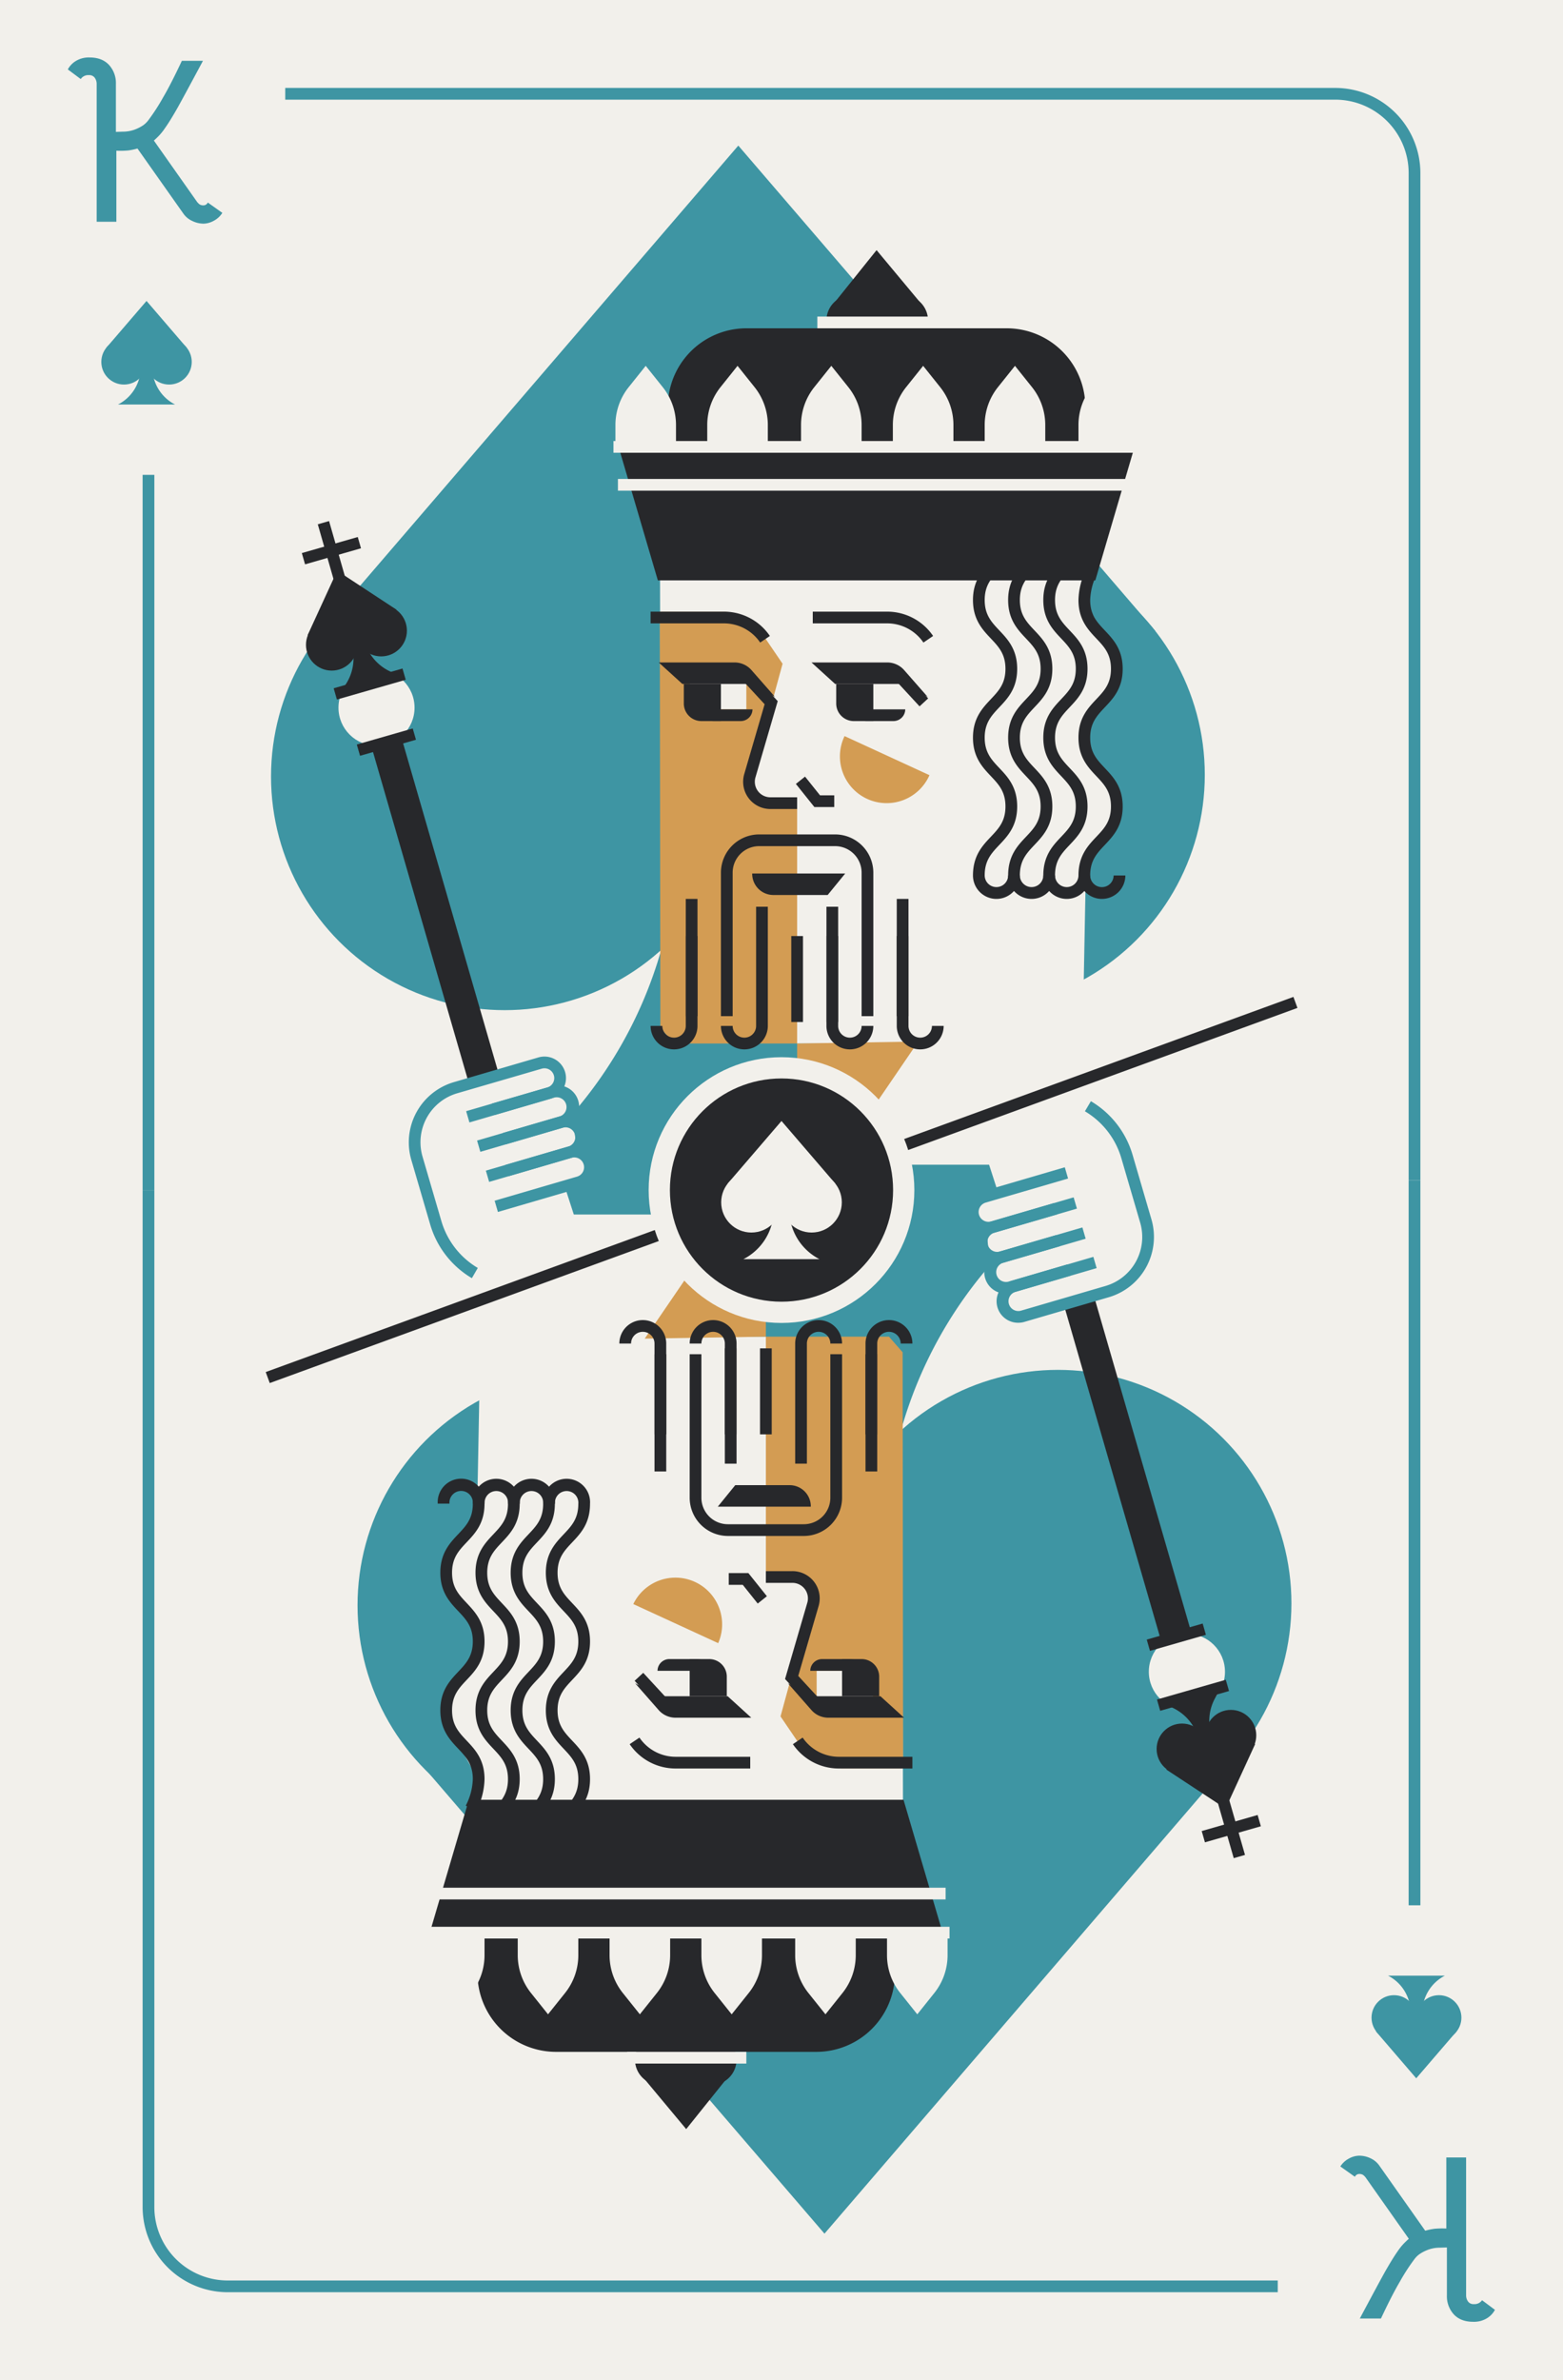 <svg xmlns="http://www.w3.org/2000/svg" viewBox="0 0 800 1218"><defs><style>.cls-1{fill:#f2f0eb;}.cls-2{fill:#3e95a3;}.cls-3{fill:#d39c53;}.cls-4{fill:#27282b;}</style></defs><title>Ks</title><g id="Layer_2" data-name="Layer 2"><rect class="cls-1" width="800" height="1218"/></g><g id="Layer_1" data-name="Layer 1"><polygon class="cls-2" points="591.34 322.9 377.88 390.93 164.43 322.9 377.89 74.5 591.34 322.9"/><circle class="cls-2" cx="258.29" cy="397.36" r="119.57"/><circle class="cls-2" cx="497.09" cy="396.49" r="119.57"/><path class="cls-2" d="M441,621.5H227.25A219.64,219.64,0,0,0,346.82,426V332.52H409V426a219.44,219.44,0,0,0,35.52,119.76Z"/><path class="cls-1" d="M554,539l-111-5H408l-20-31a27.06,27.06,0,0,1-26.23-20.38L338,389.47,337.72,235H561l-6,72,17.37,30.78a13.37,13.37,0,0,1-1.56,15.33l-11,12.68a17.88,17.88,0,0,0-.52,22.85l7.17,9A24.13,24.13,0,0,1,568,425.45L555.78,445Z"/><path class="cls-3" d="M337.71,313H369a25.43,25.43,0,0,1,21,11.14l10.55,15.51L384.7,397.72A9.72,9.72,0,0,0,394.08,410H408V534H345l-7-8Z"/><path class="cls-4" d="M472.64,328.82A22.43,22.43,0,0,0,454.08,319H416v-6h38.08a28.41,28.41,0,0,1,23.52,12.45Z"/><path class="cls-4" d="M389.09,328.82A22.42,22.42,0,0,0,370.53,319H333v-6h37.53a28.4,28.4,0,0,1,23.52,12.45Z"/><polygon class="cls-3" points="470 532.99 408 623.84 408 534 470 532.99"/><path class="cls-4" d="M423.63,458H395.8A10.84,10.84,0,0,1,385,447.16V447h47.61Z"/><polygon class="cls-1" points="473.13 361 440.63 361 431.97 348 465.55 348 473.13 361"/><polygon class="cls-1" points="382 363 360.58 363 352.01 348 378.79 344.79 382 350.15 382 363"/><path class="cls-4" d="M385.56,350h-36.3l-12.1-11H376a11.5,11.5,0,0,1,8.65,3.93l12,13.67Z"/><path class="cls-4" d="M379.1,369H365.3a10.83,10.83,0,0,1-9.7-6h29.55A6.05,6.05,0,0,1,379.1,369Z"/><path class="cls-4" d="M350,350h19a0,0,0,0,1,0,0v19a0,0,0,0,1,0,0H359a9,9,0,0,1-9-9V350A0,0,0,0,1,350,350Z"/><polygon class="cls-1" points="460 363 438.58 363 430.01 348 456.79 344.79 460 350.15 460 363"/><path class="cls-4" d="M462.65,350h-35.2l-12.1-11h38.79a11.5,11.5,0,0,1,8.65,3.93l12,13.67Z"/><path class="cls-4" d="M457.28,369H443.49a10.83,10.83,0,0,1-9.7-6h29.55A6.06,6.06,0,0,1,457.28,369Z"/><path class="cls-4" d="M428,350h19a0,0,0,0,1,0,0v19a0,0,0,0,1,0,0H437a9,9,0,0,1-9-9V350A0,0,0,0,1,428,350Z"/><path class="cls-3" d="M475.73,396.68a23.92,23.92,0,1,1-43.45-20Z"/><path class="cls-4" d="M408,414H394.3a13.94,13.94,0,0,1-13.38-17.84l10.44-35.78L379.65,347.7l4.41-4.07,14,15.17-11.39,39A7.95,7.95,0,0,0,394.3,408H408Z"/><polygon class="cls-4" points="427 413 416.83 413 407.36 401.16 412.05 397.42 419.72 407 427 407 427 413"/><rect class="cls-4" x="463.44" y="343" width="6" height="18.95" transform="translate(-115.38 409.85) rotate(-42.71)"/><rect class="cls-2" x="73" y="243" width="6" height="366"/><polygon class="cls-2" points="95.68 178.07 75 184.66 54.32 178.07 75 154 95.68 178.07"/><circle class="cls-2" cx="63.45" cy="185.2" r="11.59"/><circle class="cls-2" cx="86.55" cy="185.2" r="11.59"/><path class="cls-2" d="M89.6,207H60.4A21.27,21.27,0,0,0,72,188.06V179h6v9.06A21.27,21.27,0,0,0,89.6,207Z"/><path class="cls-2" d="M48.52,39.83a3.4,3.4,0,0,0-3-1.38,4.63,4.63,0,0,0-4.2,2l-6.6-4.92a11.23,11.23,0,0,1,4-4.26,12.72,12.72,0,0,1,7.14-1.86q6.36,0,9.9,3.78A13.73,13.73,0,0,1,59.32,43V67.49l3.6-.12a17.29,17.29,0,0,0,7-1.44,19.91,19.91,0,0,0,3.42-1.86,12.18,12.18,0,0,0,2.34-2.22,102.12,102.12,0,0,0,7.8-12q3.84-6.48,9.6-18.72h10.8Q93.4,50.69,90.76,55.37q-3.84,6.72-6.24,10.08a29.2,29.2,0,0,1-3.3,4.14q-1.5,1.5-2.46,2.34l21.84,31a6.34,6.34,0,0,0,1.68,1.74,3.8,3.8,0,0,0,1.92.42,2.47,2.47,0,0,0,2.16-1.44l7.44,5.28a11.46,11.46,0,0,1-4.44,4.08,11.23,11.23,0,0,1-5.16,1.44A13.34,13.34,0,0,1,98.26,113a11,11,0,0,1-4.38-3.66L70.36,76a31.76,31.76,0,0,1-4.8,1,44.92,44.92,0,0,1-6,.12v36.36H49.48V43A5.43,5.43,0,0,0,48.52,39.83Z"/><path class="cls-2" d="M727,604h-6V88.54A37.58,37.58,0,0,0,683.46,51H146V45H683.46A43.59,43.59,0,0,1,727,88.54Z"/><path class="cls-4" d="M447,520h-6V446.56A13.57,13.57,0,0,0,427.44,433H388.56A13.57,13.57,0,0,0,375,446.56V520h-6V446.56A19.59,19.59,0,0,1,388.56,427h38.88A19.59,19.59,0,0,1,447,446.56Z"/><path class="cls-4" d="M345,537a12,12,0,0,1-12-12h6a6,6,0,0,0,12,0V479h6v46A12,12,0,0,1,345,537Z"/><path class="cls-4" d="M471,537a12,12,0,0,1-12-12V479h6v46a6,6,0,0,0,12,0h6A12,12,0,0,1,471,537Z"/><path class="cls-4" d="M435,537a12,12,0,0,1-12-12V479h6v46a6,6,0,0,0,12,0h6A12,12,0,0,1,435,537Z"/><path class="cls-4" d="M381,537a12,12,0,0,1-12-12h6a6,6,0,0,0,12,0V464h6v61A12,12,0,0,1,381,537Z"/><rect class="cls-4" x="405" y="479" width="6" height="44"/><rect class="cls-4" x="423" y="464" width="6" height="59"/><rect class="cls-4" x="459" y="460" width="6" height="60"/><rect class="cls-4" x="351" y="460" width="6" height="60"/><polygon class="cls-4" points="472 156 448.66 162.98 427 155 448.66 128 472 156"/><circle class="cls-4" cx="436" cy="164" r="13"/><circle class="cls-4" cx="462" cy="164" r="13"/><path class="cls-4" d="M465.47,188H431.53l.12-.06A24.26,24.26,0,0,0,445,166.28V156h7v10.28a24.26,24.26,0,0,0,13.35,21.66Z"/><path class="cls-4" d="M550.76,230H346.57l-3.07-10.28A40.22,40.22,0,0,1,382,168H515.28a40.23,40.23,0,0,1,38.55,51.72Z"/><path class="cls-1" d="M339.22,198.12l-8.72-10.91-8.72,10.91A31,31,0,0,0,315,217.47V226h31v-8.53A31,31,0,0,0,339.22,198.12Z"/><path class="cls-1" d="M386.22,198.12l-8.72-10.91-8.72,10.91A31,31,0,0,0,362,217.47V226h31v-8.53A31,31,0,0,0,386.22,198.12Z"/><path class="cls-1" d="M434.22,198.12l-8.72-10.91-8.72,10.91A31,31,0,0,0,410,217.47V226h31v-8.53A31,31,0,0,0,434.22,198.12Z"/><path class="cls-1" d="M481.22,198.12l-8.72-10.91-8.72,10.91A31,31,0,0,0,457,217.47V226h31v-8.53A31,31,0,0,0,481.22,198.12Z"/><path class="cls-1" d="M528.22,198.12l-8.72-10.91-8.72,10.91A31,31,0,0,0,504,217.47V226h31v-8.53A31,31,0,0,0,528.22,198.12Z"/><path class="cls-1" d="M576.22,198.12l-8.72-10.91-8.72,10.91A31,31,0,0,0,552,217.47V226h31v-8.53A31,31,0,0,0,576.22,198.12Z"/><polygon class="cls-4" points="560.62 297 336.71 297 316.28 227.55 581.04 227.55 560.62 297"/><rect class="cls-1" x="316.28" y="245.09" width="264.98" height="6"/><rect class="cls-1" x="314" y="225.69" width="269.54" height="6"/><rect class="cls-1" x="418.35" y="162" width="60.88" height="6"/><polygon class="cls-4" points="255.59 550.61 240.18 555.03 187.54 373.16 202.95 368.74 255.59 550.61"/><circle class="cls-1" cx="192.71" cy="362.14" r="19.47"/><rect class="cls-4" x="182.88" y="376.76" width="29.78" height="6" transform="translate(-97.13 69.34) rotate(-16.02)"/><polygon class="cls-4" points="202.96 312.01 182.28 325.81 157.43 325.09 172.59 292.06 202.96 312.01"/><circle class="cls-4" cx="169.78" cy="330" r="13.17"/><circle class="cls-4" cx="195.1" cy="322.73" r="13.17"/><path class="cls-4" d="M205.25,345.44l-32,9.19A24.34,24.34,0,0,0,180,330.17l-2.87-10,6.6-1.9,2.87,10a24.37,24.37,0,0,0,18.69,17.17Z"/><rect class="cls-4" x="170.91" y="347.03" width="36.65" height="6" transform="translate(-89.26 65.83) rotate(-16.02)"/><rect class="cls-4" x="154.75" y="278.79" width="29.78" height="6" transform="translate(-71.19 57.77) rotate(-16.02)"/><rect class="cls-4" x="168.54" y="266.63" width="6" height="43.52" transform="translate(-72.92 58.54) rotate(-16.02)"/><path class="cls-1" d="M265.92,664.13,243.35,650.4a44.47,44.47,0,0,1-20-25.77l-9.65-33a29.12,29.12,0,0,1,19.78-36.11l43.23-12.63a8,8,0,1,1,4.5,15.39l11.44,6.09L295,588l8,11-14,8,11,34Z"/><path class="cls-2" d="M241.52,654.08a47.32,47.32,0,0,1-21.34-27.51l-9.65-33a32.1,32.1,0,0,1,21.82-39.82l43.23-12.63a11,11,0,1,1,6.18,21.15l-41.49,12.12-1.68-5.76,41.49-12.12a5,5,0,1,0-2.81-9.63L234,559.47a26.12,26.12,0,0,0-17.74,32.38l9.65,33a41.36,41.36,0,0,0,18.64,24Z"/><path class="cls-2" d="M245.86,589.42l-1.68-5.76,42.17-12.32a5,5,0,1,0-2.81-9.63l-30.08,8.79-1.68-5.76L281.86,556A11,11,0,1,1,288,577.1Z"/><path class="cls-2" d="M250.36,604.81l-1.68-5.76,42.17-12.32A5,5,0,1,0,288,577.1l-29,8.47-1.68-5.76,29-8.47a11,11,0,1,1,6.18,21.15Z"/><path class="cls-2" d="M254.85,620.2l-1.68-5.76,42.17-12.32a5,5,0,0,0-2.81-9.63l-32.28,9.43-1.68-5.76,32.28-9.43A11,11,0,0,1,297,607.88Z"/><path class="cls-4" d="M510,460a12,12,0,0,1-12-12c0-10.13,4.85-15.25,9.13-19.77,4-4.24,7.5-7.91,7.5-15.54s-3.48-11.29-7.5-15.55c-4.28-4.53-9.13-9.67-9.13-19.66s4.85-15.13,9.13-19.67c4-4.26,7.5-7.93,7.5-15.54s-3.48-11.29-7.5-15.55c-4.28-4.53-9.13-9.67-9.13-19.67s4.85-15.13,9.13-19.66c4-4.26,7.5-7.94,7.5-15.55h6c0,10-4.86,15.13-9.14,19.67-4,4.25-7.49,7.93-7.49,15.54s3.47,11.29,7.49,15.55c4.28,4.53,9.14,9.67,9.14,19.67s-4.86,15.13-9.14,19.66c-4,4.26-7.49,7.94-7.49,15.55s3.47,11.28,7.49,15.54c4.28,4.53,9.14,9.67,9.14,19.67s-4.86,15.15-9.14,19.67c-4,4.24-7.49,7.91-7.49,15.54a6,6,0,1,0,12,.1h6A12,12,0,0,1,510,460Z"/><path class="cls-4" d="M528,460a12,12,0,0,1-12-12c0-10.13,4.85-15.25,9.13-19.77,4-4.24,7.5-7.91,7.5-15.54s-3.48-11.29-7.5-15.55c-4.28-4.53-9.13-9.67-9.13-19.66s4.85-15.13,9.13-19.67c4-4.26,7.5-7.93,7.5-15.54s-3.48-11.29-7.5-15.55c-4.28-4.53-9.13-9.67-9.13-19.67s4.85-15.13,9.13-19.66c4-4.26,7.5-7.94,7.5-15.55h6c0,10-4.86,15.13-9.14,19.67-4,4.25-7.49,7.93-7.49,15.54s3.47,11.29,7.49,15.55c4.28,4.53,9.14,9.67,9.14,19.67s-4.86,15.13-9.14,19.66c-4,4.26-7.49,7.94-7.49,15.55s3.47,11.28,7.49,15.54c4.28,4.53,9.14,9.67,9.14,19.67s-4.86,15.15-9.14,19.67c-4,4.24-7.49,7.91-7.49,15.54a6,6,0,1,0,12,.1h6A12,12,0,0,1,528,460Z"/><path class="cls-4" d="M546,460a12,12,0,0,1-12-12c0-10.13,4.85-15.25,9.13-19.77,4-4.24,7.5-7.91,7.5-15.54s-3.48-11.29-7.5-15.55c-4.28-4.53-9.13-9.67-9.13-19.66s4.85-15.13,9.13-19.67c4-4.26,7.5-7.93,7.5-15.54s-3.48-11.29-7.5-15.55c-4.28-4.53-9.13-9.67-9.13-19.67s4.85-15.13,9.13-19.66c4-4.26,7.5-7.94,7.5-15.55h6c0,10-4.86,15.13-9.14,19.67-4,4.25-7.49,7.93-7.49,15.54s3.47,11.29,7.49,15.55c4.28,4.53,9.14,9.67,9.14,19.67s-4.86,15.13-9.14,19.66c-4,4.26-7.49,7.94-7.49,15.55s3.47,11.28,7.49,15.54c4.28,4.53,9.14,9.67,9.14,19.67s-4.86,15.15-9.14,19.67c-4,4.24-7.49,7.91-7.49,15.54a6,6,0,1,0,12,.1h6A12,12,0,0,1,546,460Z"/><path class="cls-4" d="M564,460a12,12,0,0,1-12-12c0-10.13,4.85-15.25,9.13-19.77,4-4.24,7.5-7.91,7.5-15.54s-3.48-11.29-7.5-15.55c-4.28-4.53-9.13-9.67-9.13-19.66s4.85-15.13,9.13-19.67c4-4.26,7.5-7.93,7.5-15.54s-3.48-11.29-7.5-15.55c-4.28-4.53-9.13-9.67-9.13-19.67a37.09,37.09,0,0,1,4.4-16.57l5.2,3a31.43,31.43,0,0,0-3.6,13.6c0,7.6,3.47,11.28,7.49,15.54,4.28,4.53,9.14,9.67,9.14,19.67s-4.86,15.13-9.14,19.66c-4,4.26-7.49,7.94-7.49,15.55s3.47,11.28,7.49,15.54c4.28,4.53,9.14,9.67,9.14,19.67s-4.86,15.15-9.14,19.67c-4,4.24-7.49,7.91-7.49,15.54a6,6,0,1,0,12,.1h6A12,12,0,0,1,564,460Z"/><polygon class="cls-2" points="208.54 894.63 422 826.6 635.45 894.63 422 1143.03 208.54 894.63"/><circle class="cls-2" cx="541.5" cy="820.5" r="119.5"/><circle class="cls-2" cx="302.5" cy="821.5" r="119.5"/><path class="cls-2" d="M359,596H572.3A219.48,219.48,0,0,0,453,791.28V885H391V791.53a219.8,219.8,0,0,0-35.45-119.77Z"/><path class="cls-1" d="M246,679l111,5h35l20,31a27.06,27.06,0,0,1,26.23,20.38L462,828.53,462.28,983H239l6-72-17.37-30.78a13.37,13.37,0,0,1,1.56-15.33l11.05-12.68a17.88,17.88,0,0,0,.52-22.85l-7.17-9A24.13,24.13,0,0,1,232,792.55L244.22,773Z"/><path class="cls-3" d="M462.25,905h-31.2a25.43,25.43,0,0,1-21-11.14l-10.55-15.51,15.84-58.07A9.72,9.72,0,0,0,405.92,808H392V684h63l7,8Z"/><path class="cls-4" d="M384,905H345.8a28.4,28.4,0,0,1-23.51-12.45l5-3.37A22.41,22.41,0,0,0,345.8,899H384Z"/><path class="cls-4" d="M467,905H429.35a28.4,28.4,0,0,1-23.52-12.45l5-3.37A22.42,22.42,0,0,0,429.35,899H467Z"/><polygon class="cls-3" points="330 685.01 392 594.16 392 684 330 685.01"/><path class="cls-4" d="M376.33,760h27.83A10.84,10.84,0,0,1,415,770.84V771H367.4Z"/><polygon class="cls-1" points="326.75 857 359.25 857 367.92 870 334.33 870 326.75 857"/><polygon class="cls-1" points="418 855 439.42 855 447.99 870 421.21 873.21 418 867.85 418 855"/><path class="cls-4" d="M414.32,868h36.3l12.1,11H423.94a11.47,11.47,0,0,1-8.65-3.93l-12-13.67Z"/><path class="cls-4" d="M420.79,849h13.79a10.85,10.85,0,0,1,9.71,6H414.73A6.06,6.06,0,0,1,420.79,849Z"/><path class="cls-4" d="M431,849h19a0,0,0,0,1,0,0v19a0,0,0,0,1,0,0H440a9,9,0,0,1-9-9V849A0,0,0,0,1,431,849Z" transform="translate(881 1717) rotate(180)"/><polygon class="cls-1" points="340 855 361.42 855 369.99 870 343.21 873.21 340 867.85 340 855"/><path class="cls-4" d="M337.23,868h35.2l12.1,11H345.75a11.47,11.47,0,0,1-8.65-3.93l-12-13.67Z"/><path class="cls-4" d="M342.6,849h13.79a10.85,10.85,0,0,1,9.71,6H336.54A6.06,6.06,0,0,1,342.6,849Z"/><path class="cls-4" d="M353,849h19a0,0,0,0,1,0,0v19a0,0,0,0,1,0,0H362a9,9,0,0,1-9-9V849A0,0,0,0,1,353,849Z" transform="translate(725 1717) rotate(180)"/><path class="cls-3" d="M324.15,820.85a23.92,23.92,0,0,1,43.45,20Z"/><path class="cls-4" d="M415.82,874.37l-14-15.17,11.38-39A7.95,7.95,0,0,0,405.58,810H392v-6h13.58A13.94,13.94,0,0,1,419,821.84l-10.43,35.78,11.7,12.68Z"/><polygon class="cls-4" points="387.83 820.59 380.17 811 373 811 373 805 383.05 805 392.52 816.84 387.83 820.59"/><rect class="cls-4" x="330.45" y="855.58" width="6" height="18.95" transform="translate(-498.32 455.57) rotate(-42.71)"/><rect class="cls-2" x="721" y="604" width="6" height="371"/><polygon class="cls-2" points="704.2 1039.47 724.88 1032.87 745.57 1039.47 724.88 1063.53 704.2 1039.47"/><circle class="cls-2" cx="736.5" cy="1032.5" r="11.5"/><circle class="cls-2" cx="713.5" cy="1032.5" r="11.5"/><path class="cls-2" d="M710.45,1011h29.1A21.26,21.26,0,0,0,728,1029.91V1039h-6v-9.09A21.26,21.26,0,0,0,710.45,1011Z"/><path class="cls-2" d="M751.36,1177.71a3.4,3.4,0,0,0,3,1.38,4.63,4.63,0,0,0,4.2-2l6.6,4.92a11.23,11.23,0,0,1-4,4.26,12.72,12.72,0,0,1-7.14,1.86q-6.36,0-9.9-3.78a13.73,13.73,0,0,1-3.54-9.78v-24.48l-3.6.12a17.12,17.12,0,0,0-7,1.44,19.91,19.91,0,0,0-3.42,1.86,11.88,11.88,0,0,0-2.34,2.22,102.12,102.12,0,0,0-7.8,12q-3.84,6.48-9.6,18.72H696q10.44-19.56,13.08-24.24,3.84-6.72,6.24-10.08a29.2,29.2,0,0,1,3.3-4.14q1.5-1.5,2.46-2.34l-21.84-31a6.34,6.34,0,0,0-1.68-1.74,3.8,3.8,0,0,0-1.92-.42,2.47,2.47,0,0,0-2.16,1.44l-7.44-5.28a11.46,11.46,0,0,1,4.44-4.08,11.23,11.23,0,0,1,5.16-1.44,13.34,13.34,0,0,1,5.94,1.38,11,11,0,0,1,4.38,3.66l23.52,33.36a31.76,31.76,0,0,1,4.8-1,44.92,44.92,0,0,1,6-.12v-36.36H750.4v70.44A5.43,5.43,0,0,0,751.36,1177.71Z"/><path class="cls-2" d="M654,1173H116.54A43.59,43.59,0,0,1,73,1129.46V609h6v520.46A37.58,37.58,0,0,0,116.54,1167H654Z"/><path class="cls-4" d="M411.44,786H372.56A19.59,19.59,0,0,1,353,766.44V693h6v73.44A13.57,13.57,0,0,0,372.56,780h38.88A13.57,13.57,0,0,0,425,766.44V693h6v73.44A19.59,19.59,0,0,1,411.44,786Z"/><path class="cls-4" d="M449,734h-6V687.53a12,12,0,0,1,24,0h-6a6,6,0,0,0-12,0Z"/><path class="cls-4" d="M341,734h-6V687.53a6,6,0,0,0-12,0h-6a12,12,0,0,1,24,0Z"/><path class="cls-4" d="M377,734h-6V687.53a6,6,0,0,0-12,0h-6a12,12,0,0,1,24,0Z"/><path class="cls-4" d="M413,749h-6V687.53a12,12,0,0,1,24,0h-6a6,6,0,0,0-12,0Z"/><rect class="cls-4" x="389" y="690" width="6" height="44"/><rect class="cls-4" x="371" y="690" width="6" height="59"/><rect class="cls-4" x="335" y="693" width="6" height="60"/><rect class="cls-4" x="443" y="693" width="6" height="60"/><polygon class="cls-4" points="327.88 1061.53 351.22 1054.56 372.88 1062.53 351.22 1089.53 327.88 1061.53"/><circle class="cls-4" cx="364" cy="1054" r="13"/><circle class="cls-4" cx="338" cy="1054" r="13"/><path class="cls-4" d="M334.53,1030h33.94l-.12.06A24.26,24.26,0,0,0,355,1051.72V1062h-7v-10.28a24.26,24.26,0,0,0-13.35-21.66Z"/><path class="cls-4" d="M249.12,988h204.2l3.06,10.28A40.22,40.22,0,0,1,417.84,1050H284.6a40.22,40.22,0,0,1-38.54-51.72Z"/><path class="cls-1" d="M460.78,1019.88l8.72,10.91,8.72-10.91a31,31,0,0,0,6.78-19.35V992H454v8.53A31,31,0,0,0,460.78,1019.88Z"/><path class="cls-1" d="M413.78,1019.88l8.72,10.91,8.72-10.91a31,31,0,0,0,6.78-19.35V992H407v8.53A31,31,0,0,0,413.78,1019.88Z"/><path class="cls-1" d="M365.78,1019.88l8.72,10.91,8.72-10.91a31,31,0,0,0,6.78-19.35V992H359v8.53A31,31,0,0,0,365.78,1019.88Z"/><path class="cls-1" d="M318.78,1019.88l8.72,10.91,8.72-10.91a31,31,0,0,0,6.78-19.35V992H312v8.53A31,31,0,0,0,318.78,1019.88Z"/><path class="cls-1" d="M271.78,1019.88l8.72,10.91,8.72-10.91a31,31,0,0,0,6.78-19.35V992H265v8.53A31,31,0,0,0,271.78,1019.88Z"/><path class="cls-1" d="M223.78,1019.88l8.72,10.91,8.72-10.91a31,31,0,0,0,6.78-19.35V992H217v8.53A31,31,0,0,0,223.78,1019.88Z"/><polygon class="cls-4" points="239.99 921 462.45 921 482.75 990 219.69 990 239.99 921"/><rect class="cls-1" x="219" y="966" width="265" height="6"/><rect class="cls-1" x="216" y="986" width="270" height="6"/><rect class="cls-1" x="321" y="1050" width="61" height="6"/><polygon class="cls-4" points="544.29 666.92 559.71 662.5 612.35 844.37 596.93 848.8 544.29 666.92"/><circle class="cls-1" cx="607.5" cy="855.5" r="19.49"/><rect class="cls-4" x="587.22" y="834.78" width="29.78" height="6" transform="translate(-207.85 198.73) rotate(-16.02)"/><polygon class="cls-4" points="596.92 905.52 617.6 891.73 642.45 892.45 627.29 925.48 596.92 905.52"/><circle class="cls-4" cx="630" cy="888" r="13"/><circle class="cls-4" cx="605" cy="895" r="13"/><path class="cls-4" d="M594.63,872.1l32-9.2a24.36,24.36,0,0,0-6.74,24.47l2.88,10-6.61,1.9-2.87-10a24.33,24.33,0,0,0-18.69-17.16Z"/><rect class="cls-4" x="592.32" y="864.5" width="36.65" height="6" transform="translate(-215.72 202.24) rotate(-16.02)"/><rect class="cls-4" x="615.35" y="932.75" width="29.78" height="6" transform="translate(-233.79 210.3) rotate(-16.02)"/><rect class="cls-4" x="625.34" y="907.38" width="6" height="43.52" transform="translate(-232.01 209.48) rotate(-16.02)"/><path class="cls-1" d="M534,553.41l22.57,13.72a44.49,44.49,0,0,1,20,25.78l9.65,33a29.11,29.11,0,0,1-19.78,36.1l-43.23,12.63a8,8,0,0,1-4.5-15.39l-11.44-6.09-2.34-23.67-8-11,14-8-11-34Z"/><path class="cls-2" d="M521.22,676.9a11,11,0,0,1-3.1-21.59l41.5-12.13,1.68,5.76-41.5,12.13a5,5,0,1,0,2.82,9.63l43.23-12.63a26.11,26.11,0,0,0,17.74-32.39l-9.65-33a41.39,41.39,0,0,0-18.64-24l3.06-5.16A47.3,47.3,0,0,1,579.7,591l9.65,33a32.15,32.15,0,0,1-21.82,39.83L524.3,676.46A11,11,0,0,1,521.22,676.9Z"/><path class="cls-2" d="M514.92,662a11,11,0,0,1-3.07-21.6L554,628.12l1.68,5.76-42.17,12.31a5,5,0,1,0,2.81,9.63L546.42,647l1.69,5.76L518,661.58A11.09,11.09,0,0,1,514.92,662Z"/><path class="cls-2" d="M510.45,646.64a11,11,0,0,1-3.1-21.6l42.17-12.32,1.69,5.76L509,630.8a5,5,0,1,0,2.81,9.63l29-8.46,1.68,5.76-29,8.46A11,11,0,0,1,510.45,646.64Z"/><path class="cls-2" d="M506,631.25a11,11,0,0,1-3.09-21.6L545,597.33l1.68,5.76-42.17,12.32a5,5,0,1,0,2.81,9.63l32.28-9.42,1.68,5.76L509,630.8A11.06,11.06,0,0,1,506,631.25Z"/><path class="cls-4" d="M285.38,945.66h-6c0-10,4.85-15.13,9.13-19.66,4-4.26,7.49-7.94,7.49-15.55s-3.47-11.29-7.49-15.55c-4.28-4.53-9.13-9.67-9.13-19.66s4.85-15.14,9.13-19.67c4-4.26,7.49-7.93,7.49-15.54s-3.47-11.29-7.49-15.55c-4.28-4.53-9.13-9.67-9.13-19.66s4.85-15.15,9.13-19.67c4-4.25,7.49-7.91,7.49-15.55a6,6,0,1,0-11.95-.09h-6a12,12,0,1,1,23.95,0c0,10.12-4.85,15.24-9.13,19.76-4,4.24-7.49,7.91-7.49,15.55s3.47,11.28,7.49,15.54C297.15,824.89,302,830,302,840s-4.85,15.13-9.13,19.66c-4,4.26-7.49,7.94-7.49,15.55s3.47,11.28,7.49,15.54c4.28,4.54,9.13,9.67,9.13,19.67s-4.85,15.13-9.13,19.67C288.85,934.38,285.38,938.05,285.38,945.66Z"/><path class="cls-4" d="M267.38,945.66h-6c0-10,4.85-15.13,9.13-19.66,4-4.26,7.49-7.94,7.49-15.55s-3.47-11.29-7.49-15.55c-4.28-4.53-9.13-9.67-9.13-19.66s4.85-15.14,9.13-19.67c4-4.26,7.49-7.93,7.49-15.54s-3.47-11.29-7.49-15.55c-4.28-4.53-9.13-9.67-9.13-19.66s4.85-15.15,9.13-19.67c4-4.25,7.49-7.91,7.49-15.55a6,6,0,1,0-11.95-.09h-6a12,12,0,1,1,23.95,0c0,10.12-4.85,15.24-9.13,19.76-4,4.24-7.49,7.91-7.49,15.55s3.47,11.28,7.49,15.54C279.15,824.89,284,830,284,840s-4.85,15.13-9.13,19.66c-4,4.26-7.49,7.94-7.49,15.55s3.47,11.28,7.49,15.54c4.28,4.54,9.13,9.67,9.13,19.67s-4.85,15.13-9.13,19.67C270.85,934.38,267.38,938.05,267.38,945.66Z"/><path class="cls-4" d="M249.38,945.66h-6c0-10,4.85-15.13,9.13-19.66,4-4.26,7.49-7.94,7.49-15.55s-3.47-11.29-7.49-15.55c-4.28-4.53-9.13-9.67-9.13-19.66s4.85-15.14,9.13-19.67c4-4.26,7.49-7.93,7.49-15.54s-3.47-11.29-7.49-15.55c-4.28-4.53-9.13-9.67-9.13-19.66s4.85-15.15,9.13-19.67c4-4.25,7.49-7.91,7.49-15.55a6,6,0,1,0-11.95-.09h-6a12,12,0,1,1,23.95,0c0,10.12-4.85,15.24-9.13,19.76-4,4.24-7.49,7.91-7.49,15.55s3.47,11.28,7.49,15.54C261.15,824.89,266,830,266,840s-4.85,15.13-9.13,19.66c-4,4.26-7.49,7.94-7.49,15.55s3.47,11.28,7.49,15.54c4.28,4.54,9.13,9.67,9.13,19.67s-4.85,15.13-9.13,19.67C252.85,934.38,249.38,938.05,249.38,945.66Z"/><path class="cls-4" d="M243.6,927l-5.2-3a31.46,31.46,0,0,0,3.6-13.61c0-7.6-3.47-11.28-7.49-15.54-4.28-4.53-9.13-9.67-9.13-19.66s4.85-15.14,9.13-19.67c4-4.26,7.49-7.93,7.49-15.54s-3.47-11.29-7.49-15.55c-4.28-4.53-9.13-9.67-9.13-19.66s4.85-15.15,9.13-19.67c4-4.25,7.49-7.91,7.49-15.55a6,6,0,1,0-11.95-.09h-6a12,12,0,1,1,23.95,0c0,10.12-4.85,15.24-9.13,19.76-4,4.24-7.49,7.91-7.49,15.55s3.47,11.28,7.49,15.54C243.15,824.89,248,830,248,840s-4.85,15.13-9.13,19.66c-4,4.26-7.49,7.94-7.49,15.55s3.47,11.28,7.49,15.54c4.28,4.54,9.13,9.67,9.13,19.67A37.06,37.06,0,0,1,243.6,927Z"/><rect class="cls-4" x="120.03" y="606" width="559.95" height="6" transform="translate(-184.51 174) rotate(-20.05)"/><circle class="cls-1" cx="400" cy="609" r="68"/><circle class="cls-4" cx="400" cy="609" r="57.12"/><polygon class="cls-1" points="427.6 605.75 400 614.55 372.4 605.75 400 573.64 427.6 605.75"/><circle class="cls-1" cx="384.59" cy="615.27" r="15.46"/><circle class="cls-1" cx="415.41" cy="615.27" r="15.46"/><path class="cls-1" d="M419.48,644.36h-39A28.4,28.4,0,0,0,396,619.08V607h8v12.08a28.4,28.4,0,0,0,15.46,25.28Z"/></g></svg>
